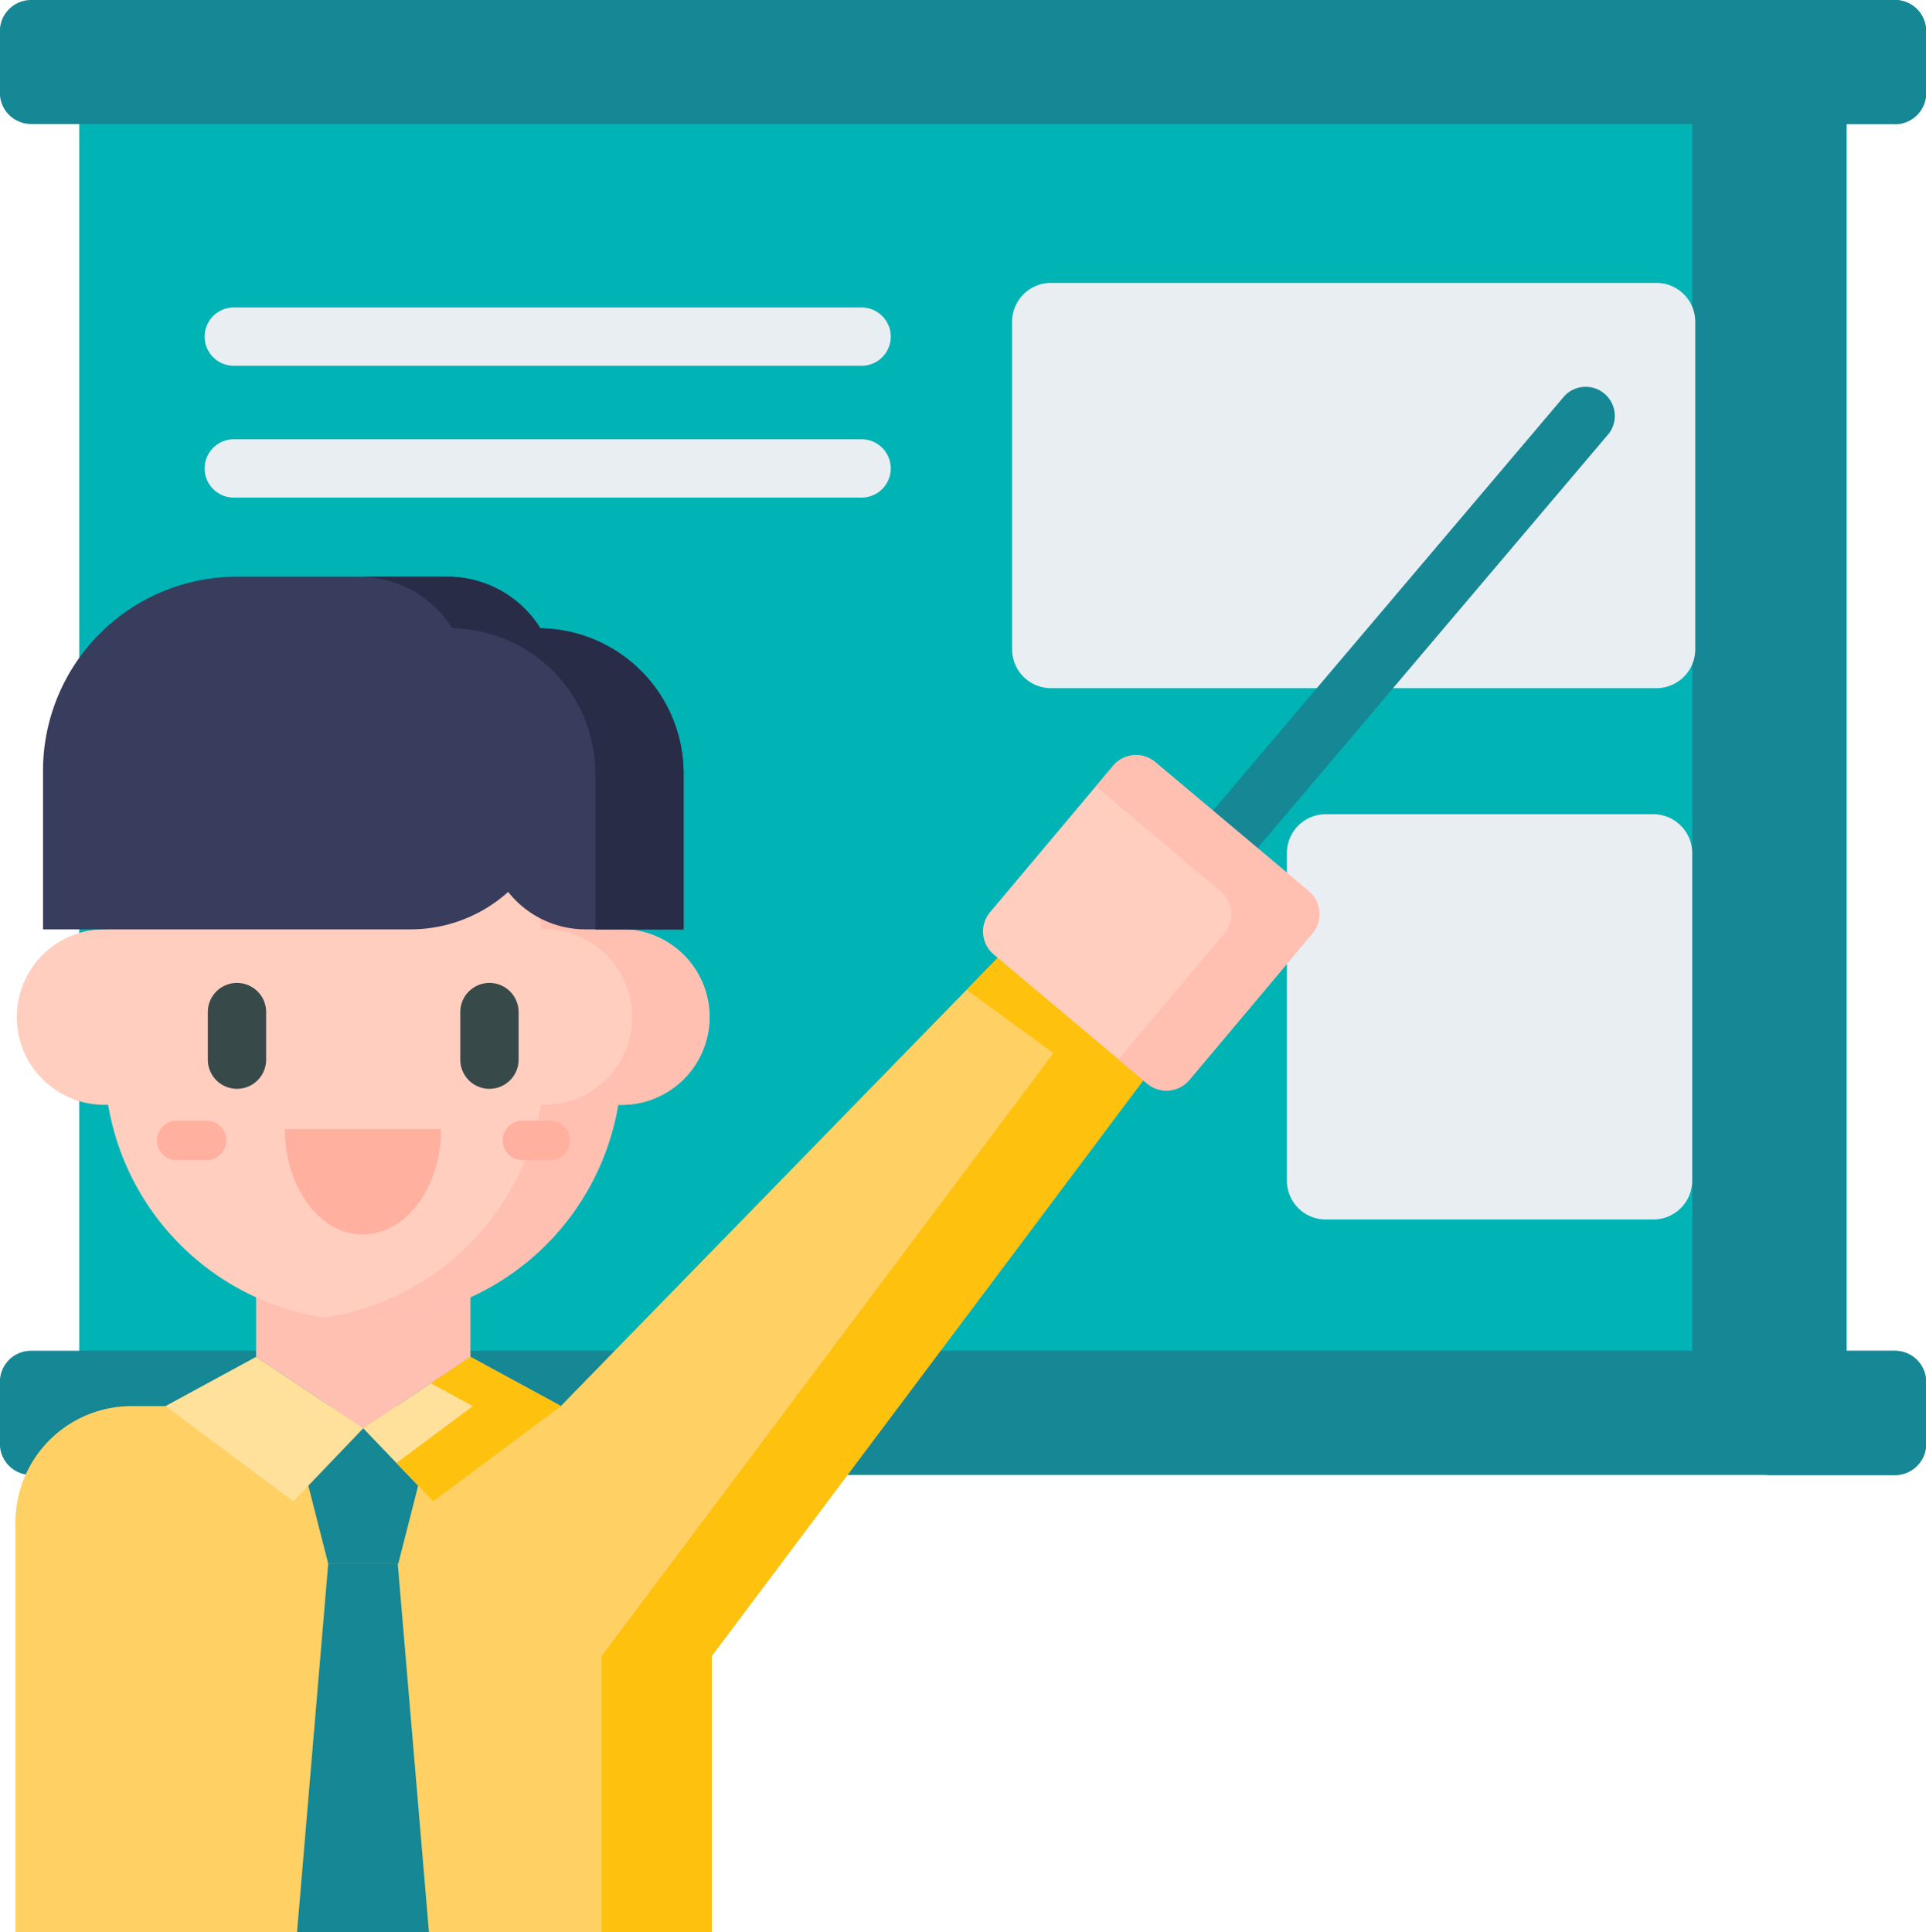 <svg xmlns="http://www.w3.org/2000/svg" width="30.859" height="30.963" viewBox="0 0 30.859 30.963">
    <defs>
        <style>
            .cls-2{fill:#168794}.cls-3{fill:#e9eef2}.cls-5{fill:#ffbfb1}.cls-6{fill:#ffcebf}.cls-7{fill:#384949}.cls-8{fill:#ffe19b}.cls-9{fill:#fec10d}.cls-12{fill:#ffb09e}
        </style>
    </defs>
    <g id="presentation" transform="translate(-.856)">
        <path id="Path_18737" fill="#00b3b5" d="M21.9 19.166h28.318v21.481H21.9z" transform="translate(-19.775 -18.007)"/>
        <path id="Path_18738" d="M449.2 19.166h2.473v21.481H449.2z" class="cls-2" transform="translate(-421.231 -18.007)"/>
        <path id="Path_18739" d="M31.217 1.987H1.354a.5.5 0 0 1-.5-.5V.5a.5.5 0 0 1 .5-.5h29.863a.5.5 0 0 1 .5.5v.99a.5.5 0 0 1-.5.5z" class="cls-2"/>
        <path id="Path_18740" d="M31.217 359.942H1.354a.5.5 0 0 1-.5-.5v-.99a.5.5 0 0 1 .5-.5h29.863a.5.5 0 0 1 .5.5v.99a.5.5 0 0 1-.5.5z" class="cls-2" transform="translate(0 -336.308)"/>
        <path id="Path_18741" d="M269.623 74.952h9.7a.623.623 0 0 1 .623.623v5.248a.623.623 0 0 1-.623.623h-9.7a.623.623 0 0 1-.623-.623v-5.248a.623.623 0 0 1 .623-.623z" class="cls-3" transform="translate(-251.928 -70.419)"/>
        <g id="Group_8766" transform="translate(4.135 4.927)">
            <path id="Path_18742" d="M65.6 82.412H55.541a.467.467 0 1 1 0-.934H65.6a.467.467 0 1 1 0 .934z" class="cls-3" transform="translate(-55.074 -81.478)"/>
        </g>
        <g id="Group_8767" transform="translate(4.135 7.039)">
            <path id="Path_18743" d="M65.6 117.337H55.541a.467.467 0 1 1 0-.934H65.6a.467.467 0 1 1 0 .934z" class="cls-3" transform="translate(-55.074 -116.403)"/>
        </g>
        <path id="Path_18744" d="M342.441 215.744h5.248a.623.623 0 0 1 .623.623v5.248a.623.623 0 0 1-.623.623h-5.248a.623.623 0 0 1-.623-.623v-5.248a.623.623 0 0 1 .623-.623z" class="cls-3" transform="translate(-320.343 -202.697)"/>
        <path id="Path_18745" fill="#ffd064" d="M23.36 251.611l-2.426-1.764-7.234 7.422H6.823a1.86 1.86 0 0 0-1.86 1.86v6.571h11.156v-4.427z" transform="translate(-3.859 -234.738)"/>
        <path id="Path_18746" d="M68.709 313.339v2.793l1.717 1.145 1.717-1.145v-2.793z" class="cls-5" transform="translate(-63.75 -294.39)"/>
        <path id="Path_18747" d="M15.006 192.551h-.057a4.144 4.144 0 0 0-8.173 0h-.058a1.407 1.407 0 0 0 0 2.814h.057a4.144 4.144 0 0 0 8.173 0h.057a1.407 1.407 0 0 0 0-2.814z" class="cls-6" transform="translate(-4.186 -177.661)"/>
        <g id="Group_8770" transform="translate(4.186 15.749)">
            <g id="Group_8768">
                <path id="Path_18748" d="M56.394 262.115a.467.467 0 0 1-.467-.467v-.763a.467.467 0 0 1 .934 0v.763a.467.467 0 0 1-.467.467z" class="cls-7" transform="translate(-55.927 -260.417)"/>
            </g>
            <g id="Group_8769" transform="translate(4.045)">
                <path id="Path_18749" d="M123.286 262.115a.467.467 0 0 1-.467-.467v-.763a.467.467 0 0 1 .934 0v.763a.467.467 0 0 1-.467.467z" class="cls-7" transform="translate(-122.819 -260.417)"/>
            </g>
        </g>
        <path id="Path_18750" d="M46.161 359.53l-1.451.789 2.048 1.526 1.121-1.17z" class="cls-8" transform="translate(-41.202 -337.788)"/>
        <path id="Path_18751" d="M98.816 359.53l1.451.789-2.048 1.526-1.121-1.17z" class="cls-8" transform="translate(-90.423 -337.788)"/>
        <path id="Path_18752" d="M83.427 378.457l-.88.919.319 1.25h1.122l.319-1.25z" class="cls-2" transform="translate(-76.751 -355.57)"/>
        <path id="Path_18753" d="M80.116 414.32l-.5 5.907h2.114l-.5-5.907z" class="cls-2" transform="translate(-74.001 -389.264)"/>
        <g id="Group_8771" transform="translate(19.034 6.176)">
            <path id="Path_18754" d="M301.917 111.068a.467.467 0 0 1-.356-.769l6.781-8a.467.467 0 0 1 .713.6l-6.781 8a.466.466 0 0 1-.357.169z" class="cls-2" transform="translate(-301.45 -102.134)"/>
        </g>
        <path id="Path_18755" d="M469.979 0h-2.119a.5.5 0 0 1 .5.5v.99a.5.5 0 0 1-.5.5h2.119a.5.5 0 0 0 .5-.5V.5a.5.5 0 0 0-.5-.5z" class="cls-2" transform="translate(-438.762)"/>
        <path id="Path_18756" d="M469.979 357.954h-2.119a.5.5 0 0 1 .5.5v.99a.5.5 0 0 1-.5.5h2.119a.5.5 0 0 0 .5-.5v-.99a.5.5 0 0 0-.5-.5z" class="cls-2" transform="translate(-438.762 -336.307)"/>
        <path id="Path_18757" d="M166.824 249.847l-.732.752 1.393 1.013-7.241 9.662v4.426h1.766v-4.427l7.241-9.662z" class="cls-9" transform="translate(-149.749 -234.738)"/>
        <path id="Path_18758" d="M263.93 205.37l-2.46-2.068a.48.48 0 0 1-.059-.677l1.971-2.346a.48.48 0 0 1 .677-.059l2.46 2.068a.48.48 0 0 1 .059.677l-1.971 2.346a.48.48 0 0 1-.677.059z" class="cls-6" transform="translate(-244.692 -188.008)"/>
        <path id="Path_18759" d="M91.64 192.551h-.057a4.142 4.142 0 0 0-4.7-3.409 4.146 4.146 0 0 1 3.468 3.409h.049a1.407 1.407 0 0 1 0 2.814h-.057a4.146 4.146 0 0 1-3.468 3.409 4.142 4.142 0 0 0 4.7-3.409h.057a1.407 1.407 0 1 0 0-2.814z" class="cls-5" transform="translate(-80.82 -177.661)"/>
        <path id="Path_18760" d="M294.608 202.289l-2.46-2.068a.48.48 0 0 0-.677.059l-.276.328 2 1.681a.48.48 0 0 1 .059.677l-1.7 2.017.46.387a.48.48 0 0 0 .677-.059l1.971-2.346a.48.48 0 0 0-.054-.676z" class="cls-5" transform="translate(-272.781 -188.008)"/>
        <path id="Path_18761" fill="#383d5d" d="M20.211 153.632a1.753 1.753 0 0 0-1.489-.827h-3.37a3.11 3.11 0 0 0-3.11 3.11v2.541h5.886a2.34 2.34 0 0 0 1.567-.6 1.583 1.583 0 0 0 1.242.6h1.569v-2.5a2.327 2.327 0 0 0-2.295-2.324z" transform="translate(-10.697 -143.564)"/>
        <g id="Group_8772" transform="translate(6.612 9.241)">
            <path id="Path_18762" fill="#282c47" d="M98.938 153.632a1.753 1.753 0 0 0-1.489-.827h-1.413a1.753 1.753 0 0 1 1.489.827 2.327 2.327 0 0 1 2.294 2.326v2.5h1.413v-2.5a2.327 2.327 0 0 0-2.294-2.326z" transform="translate(-96.036 -152.805)"/>
        </g>
        <path id="Path_18763" d="M107.084 359.53l-.634.423.673.366-1.223.912.588.614 2.048-1.526z" class="cls-9" transform="translate(-98.691 -337.788)"/>
        <g id="Group_8773" transform="translate(8.893 17.958)">
            <path id="Path_18764" d="M134.551 297.59h-.479a.316.316 0 0 1 0-.631h.479a.316.316 0 0 1 0 .631z" class="cls-12" transform="translate(-133.756 -296.959)"/>
        </g>
        <g id="Group_8774" transform="translate(3.349 17.958)">
            <path id="Path_18765" d="M42.875 297.59H42.4a.316.316 0 0 1 0-.631h.479a.316.316 0 1 1 0 .631z" class="cls-12" transform="translate(-42.08 -296.959)"/>
        </g>
        <path id="Path_18766" d="M78.827 299.182c0 .932-.56 1.687-1.251 1.687s-1.251-.755-1.251-1.687z" class="cls-12" transform="translate(-70.905 -281.089)"/>
    </g>
</svg>
